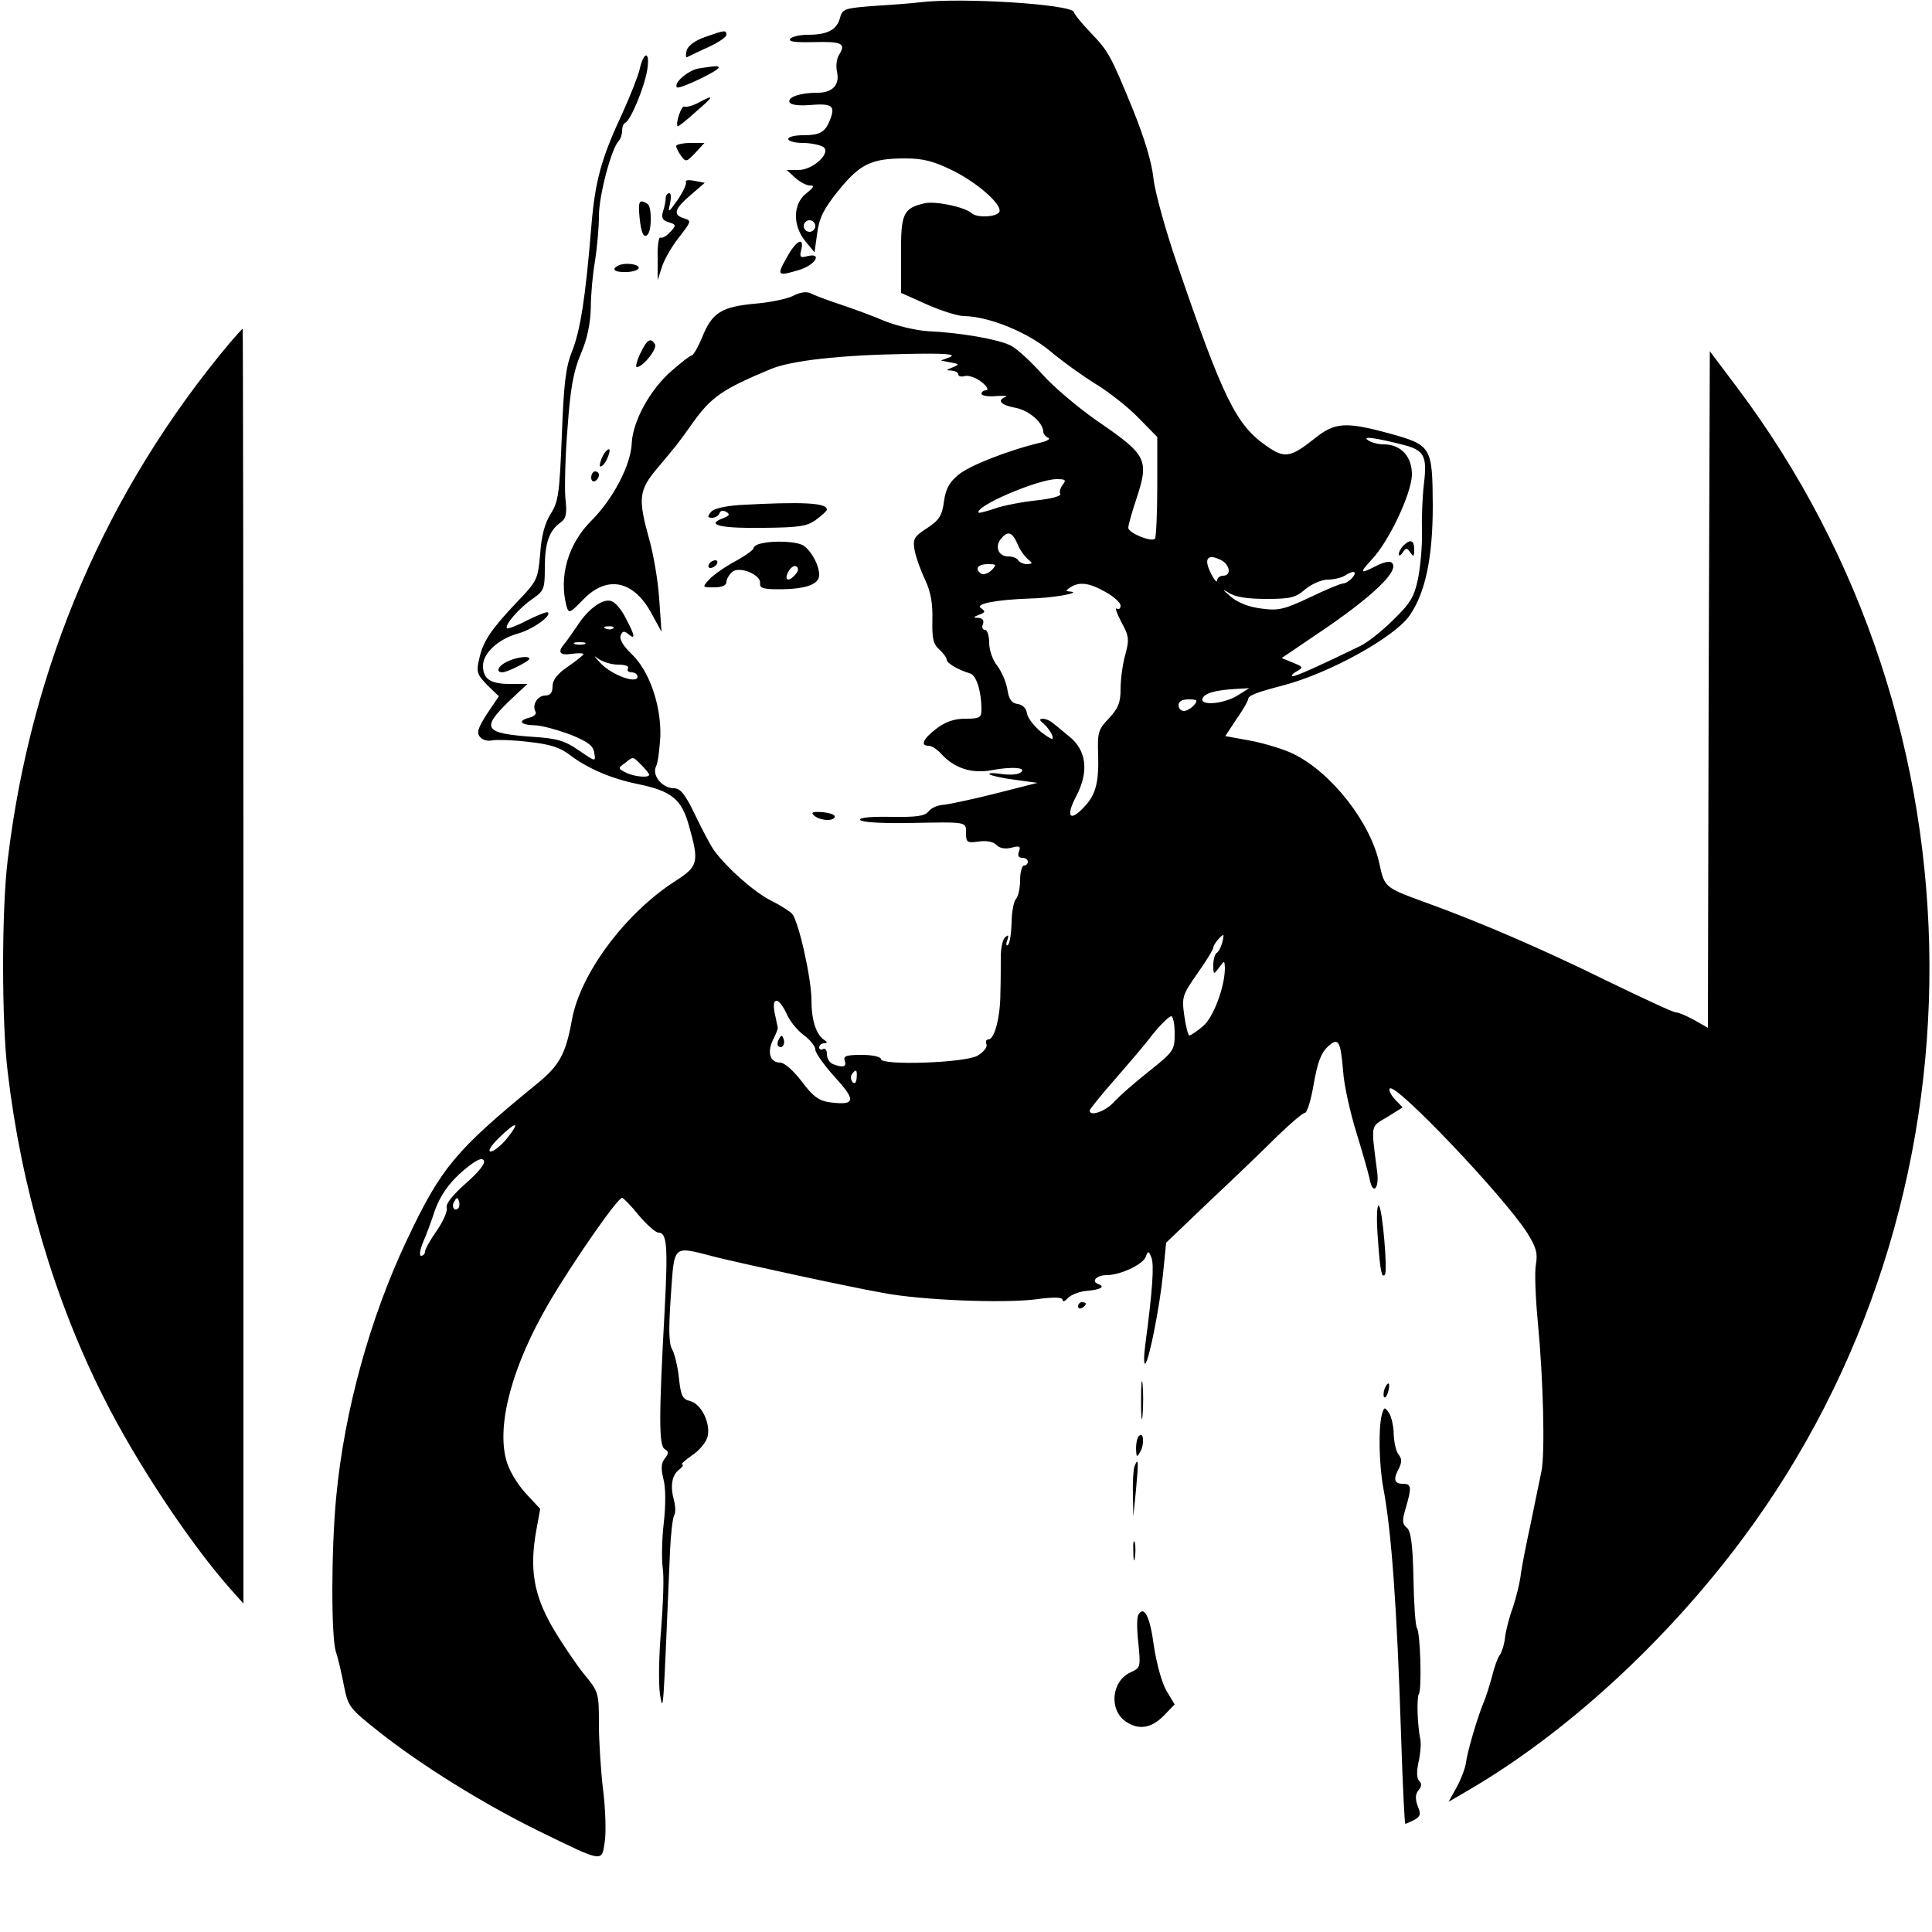 <?xml version="1.0" standalone="no"?>
<!DOCTYPE svg PUBLIC "-//W3C//DTD SVG 20010904//EN"
 "http://www.w3.org/TR/2001/REC-SVG-20010904/DTD/svg10.dtd">
<svg version="1.0" xmlns="http://www.w3.org/2000/svg"
 width="500pt" height="500pt" viewBox="0 0 500 500"
 preserveAspectRatio="xMidYMid meet">
<g transform="translate(0,500) scale(0.1,-0.1)"
fill="#000000" stroke="none">
<path d="M2380 4994 c-14 -2 -64 -6 -113 -9 -82 -6 -87 -8 -93 -31 -8 -31 -32
-44 -83 -44 -22 0 -43 -5 -46 -11 -5 -7 15 -9 59 -8 74 2 86 -3 68 -32 -7 -10
-9 -30 -6 -44 8 -34 -11 -55 -50 -55 -45 0 -77 -11 -73 -24 2 -7 22 -10 50 -8
60 5 69 -1 56 -36 -13 -34 -26 -42 -71 -42 -21 0 -38 -4 -38 -10 0 -5 17 -10
38 -10 20 0 44 -5 52 -10 23 -14 -25 -60 -64 -60 l-30 0 22 -20 c12 -11 29
-20 38 -20 13 0 10 -5 -10 -21 -34 -27 -35 -82 -2 -123 l24 -29 7 50 c5 39 17
63 55 110 56 69 85 83 173 83 46 0 73 -7 122 -31 67 -33 131 -91 121 -108 -8
-13 -58 -15 -71 -3 -19 17 -95 32 -122 26 -56 -13 -62 -27 -61 -134 l0 -98 67
-30 c36 -16 80 -30 96 -30 64 -1 163 -41 222 -90 32 -27 85 -65 119 -86 33
-20 83 -59 110 -87 l49 -50 0 -129 c0 -70 -3 -131 -6 -134 -9 -10 -69 15 -69
28 0 7 9 39 20 72 35 105 29 116 -101 205 -50 35 -114 89 -142 121 -29 32 -65
66 -82 74 -32 16 -128 33 -215 37 -30 2 -80 14 -110 26 -30 13 -82 32 -115 43
-33 11 -68 24 -77 29 -10 5 -28 3 -46 -7 -17 -8 -61 -17 -99 -20 -85 -8 -110
-23 -135 -85 -11 -27 -24 -49 -28 -49 -4 0 -27 -18 -51 -39 -57 -49 -101 -131
-104 -187 -2 -57 -48 -145 -105 -202 -60 -60 -84 -144 -64 -220 6 -21 8 -20
45 18 62 63 131 47 177 -41 l24 -44 -6 85 c-3 47 -15 117 -26 155 -29 104 -27
126 20 182 52 62 52 61 93 119 48 67 77 87 202 139 53 22 179 36 349 39 99 2
132 0 115 -8 l-24 -9 25 -5 c23 -4 24 -5 5 -13 -17 -6 -17 -8 -2 -8 9 -1 17
-5 17 -10 0 -5 8 -7 18 -4 10 2 29 -5 43 -16 13 -11 18 -20 12 -21 -7 0 -13
-4 -13 -9 0 -5 17 -8 38 -6 20 1 31 1 25 -2 -24 -9 -13 -21 23 -28 36 -6 73
-38 74 -62 0 -6 6 -13 13 -16 6 -2 -1 -8 -18 -12 -82 -19 -187 -60 -215 -84
-23 -19 -33 -37 -37 -69 -5 -36 -12 -48 -44 -69 -34 -22 -37 -28 -32 -57 3
-17 15 -51 27 -76 15 -32 20 -62 19 -104 -1 -48 2 -63 18 -77 10 -9 19 -21 19
-26 0 -9 28 -26 61 -36 16 -5 29 -47 29 -93 0 -21 -4 -24 -42 -24 -29 0 -51
-8 -75 -26 -34 -26 -42 -44 -20 -44 8 0 22 -9 32 -20 35 -39 81 -53 133 -43
53 10 93 6 72 -7 -7 -5 -29 -6 -49 -3 -20 3 -33 3 -30 -1 3 -3 33 -10 65 -14
l59 -8 -110 -28 c-60 -15 -121 -28 -135 -29 -14 -1 -30 -8 -37 -17 -9 -12 -31
-15 -97 -14 -54 1 -83 -2 -80 -8 4 -6 55 -9 123 -8 157 3 151 4 151 -26 0 -24
3 -26 32 -22 20 3 38 0 46 -8 8 -9 23 -12 39 -8 22 6 25 4 20 -10 -4 -10 -1
-16 8 -16 8 0 15 -4 15 -10 0 -5 -4 -10 -10 -10 -5 0 -10 -17 -10 -38 0 -21
-5 -43 -11 -49 -5 -5 -11 -33 -11 -62 -1 -29 -5 -54 -10 -57 -4 -3 -5 3 -1 13
4 13 3 15 -6 7 -6 -5 -11 -28 -11 -50 0 -21 0 -64 -1 -94 0 -61 -15 -120 -31
-120 -6 0 -8 -6 -5 -13 3 -7 -8 -20 -23 -29 -33 -19 -250 -26 -250 -9 0 6 -22
11 -50 11 -40 0 -48 -3 -44 -15 6 -16 -4 -19 -30 -9 -9 3 -16 15 -16 26 0 10
-4 16 -10 13 -5 -3 -10 -1 -10 4 0 6 6 11 13 11 8 0 9 3 1 8 -22 14 -34 52
-34 104 0 56 -33 203 -50 223 -5 6 -30 22 -56 35 -44 23 -111 82 -146 129 -9
13 -31 54 -49 92 -26 54 -38 69 -55 69 -30 0 -58 34 -46 57 5 10 9 45 11 78 2
81 -29 169 -74 212 -22 21 -32 38 -29 48 5 12 9 13 20 4 19 -16 18 -5 -6 40
-10 21 -27 42 -37 45 -21 9 -61 -19 -90 -65 -13 -19 -27 -39 -33 -46 -18 -21
-11 -30 20 -25 17 2 30 2 30 -1 0 -2 -18 -17 -40 -32 -28 -19 -40 -35 -40 -51
0 -17 -6 -24 -19 -24 -20 0 -35 -25 -25 -42 3 -5 -3 -12 -15 -15 -32 -8 -25
-19 12 -20 18 0 60 -12 93 -24 46 -19 60 -29 62 -48 4 -23 4 -23 -40 7 -36 25
-56 31 -118 35 -127 9 -136 21 -63 92 l48 45 -46 0 c-50 0 -69 13 -69 47 0 33
40 69 89 83 38 10 89 46 79 55 -2 3 -26 -7 -53 -20 -26 -14 -50 -23 -53 -21
-7 8 32 53 66 76 30 21 32 26 32 82 0 62 11 95 41 116 14 10 17 22 12 65 -2
28 0 111 6 182 7 99 15 144 34 189 17 39 25 79 26 120 0 33 5 88 11 121 5 33
10 85 10 116 0 53 32 174 51 194 5 5 9 17 9 26 0 10 3 19 8 21 14 6 50 93 57
137 8 50 -9 50 -20 0 -4 -16 -23 -65 -42 -107 -58 -124 -73 -180 -83 -302 -15
-183 -28 -263 -49 -318 -17 -41 -22 -85 -27 -219 -6 -151 -9 -172 -29 -203
-15 -24 -24 -57 -27 -103 -6 -66 -7 -70 -60 -125 -67 -71 -88 -101 -98 -148
-8 -33 -5 -40 21 -67 l30 -29 -31 -46 c-23 -36 -27 -48 -18 -59 6 -8 21 -12
32 -9 12 2 54 1 94 -4 55 -6 81 -14 107 -34 46 -35 107 -61 175 -75 88 -18
114 -39 133 -108 27 -95 24 -105 -35 -143 -130 -83 -247 -241 -268 -360 -16
-88 -32 -118 -93 -167 -208 -170 -246 -216 -333 -400 -96 -202 -163 -444 -184
-668 -13 -138 -13 -359 -1 -399 6 -17 15 -57 21 -88 11 -55 14 -59 91 -120
110 -87 271 -187 414 -257 168 -82 162 -81 170 -28 4 24 2 84 -4 133 -6 49
-11 126 -11 172 0 82 -1 84 -39 130 -21 26 -58 81 -82 122 -48 84 -59 150 -41
250 l10 55 -38 41 c-22 24 -44 61 -50 86 -25 92 16 244 110 405 62 106 178
273 190 273 3 0 23 -20 43 -45 21 -25 44 -45 51 -45 22 0 25 -33 16 -203 -15
-273 -15 -348 0 -357 11 -7 11 -11 1 -24 -10 -12 -11 -26 -4 -54 6 -22 6 -67
1 -112 -5 -41 -6 -94 -3 -117 4 -23 1 -95 -4 -160 -6 -67 -7 -140 -3 -168 9
-51 8 -52 26 371 2 45 7 87 11 93 4 7 3 24 -1 39 -10 37 -5 65 14 79 9 7 12
13 7 13 -4 0 7 10 25 23 19 12 37 34 41 48 9 35 -16 86 -45 93 -20 5 -24 14
-29 60 -3 29 -11 62 -17 73 -9 14 -10 50 -4 138 10 138 2 131 119 101 74 -18
335 -75 430 -92 100 -19 308 -27 393 -17 50 7 72 6 72 -1 0 -6 6 -4 13 4 7 8
28 17 47 19 38 3 52 11 32 18 -19 7 -4 23 22 23 35 0 93 27 101 47 6 17 8 16
15 -2 7 -19 3 -82 -16 -225 -4 -30 -4 -52 0 -49 10 9 37 145 46 233 l8 80 113
108 c63 59 142 135 175 168 34 33 66 60 71 60 6 0 16 34 23 75 9 53 19 80 35
95 29 27 34 18 41 -62 2 -35 18 -106 34 -158 16 -52 32 -108 35 -123 8 -41 25
-23 19 21 -16 125 -18 115 26 141 l40 25 -20 21 c-11 12 -17 25 -13 28 15 15
293 -277 355 -373 23 -37 28 -52 23 -82 -4 -20 -1 -88 5 -151 14 -146 19 -339
9 -386 -4 -20 -17 -81 -28 -136 -12 -55 -24 -116 -26 -136 -3 -20 -12 -56 -20
-80 -9 -24 -18 -59 -20 -77 -2 -19 -9 -39 -14 -46 -5 -6 -14 -31 -20 -56 -7
-25 -16 -54 -21 -65 -15 -35 -43 -129 -46 -157 -2 -14 -13 -43 -24 -63 l-21
-38 48 28 c253 147 511 383 710 649 653 873 648 2107 -12 2984 l-70 93 -3
-875 -2 -876 -35 20 c-20 11 -41 20 -48 20 -7 0 -86 37 -177 81 -160 79 -330
153 -475 205 -101 37 -102 38 -115 98 -22 106 -124 237 -223 285 -24 12 -74
27 -110 34 l-66 12 29 44 c17 24 30 47 30 51 0 10 21 18 90 36 119 31 288 124
328 181 41 59 60 150 60 285 -1 153 -3 156 -115 187 -111 30 -139 28 -191 -14
-63 -50 -78 -52 -126 -18 -77 54 -111 123 -229 468 -31 90 -58 188 -62 224 -4
40 -23 103 -52 175 -59 144 -64 153 -111 202 -21 22 -41 46 -43 53 -7 20 -290
38 -399 25z m-270 -579 c0 -8 -7 -15 -15 -15 -8 0 -15 7 -15 15 0 8 7 15 15
15 8 0 15 -7 15 -15z m1521 -566 c55 -14 63 -29 54 -102 -4 -34 -6 -90 -5
-125 1 -34 -4 -88 -10 -119 -10 -48 -20 -64 -64 -107 -28 -28 -67 -59 -86 -68
-105 -51 -165 -78 -174 -78 -6 0 -2 6 9 12 19 11 18 12 -9 23 l-29 12 90 61
c148 99 221 170 193 187 -5 3 -23 -1 -39 -10 -42 -21 -44 -19 -10 18 45 48
101 169 103 217 1 48 -28 80 -73 80 -14 0 -33 5 -41 11 -16 11 20 6 91 -12z
m-881 -104 c-6 -8 -9 -18 -6 -23 3 -6 -24 -13 -62 -17 -37 -4 -85 -13 -107
-21 -21 -7 -40 -12 -42 -11 -14 15 150 86 201 87 24 0 26 -2 16 -15z m-117
-152 c6 -16 19 -33 27 -40 13 -11 13 -12 -2 -13 -9 0 -20 5 -23 10 -3 6 -15
10 -26 10 -25 0 -35 25 -19 45 18 22 29 19 43 -12z m528 -43 c23 -13 26 -40 4
-40 -8 0 -15 -6 -15 -12 0 -7 -7 0 -15 16 -21 40 -11 55 26 36z m-595 -26 c-9
-8 -20 -12 -26 -9 -19 12 -10 25 16 25 23 0 24 -1 10 -16z m934 -19 c-7 -8
-18 -15 -24 -15 -6 0 -45 -16 -86 -36 -66 -31 -81 -35 -125 -29 -33 4 -61 15
-80 31 -22 19 -23 21 -5 10 16 -11 48 -16 96 -16 63 0 77 3 102 25 17 14 43
25 58 25 16 0 36 5 44 10 23 15 34 12 20 -5z m-639 -37 c22 -12 39 -28 39 -35
0 -8 -4 -11 -10 -8 -5 3 0 -12 12 -35 20 -36 21 -45 10 -85 -7 -25 -12 -65
-12 -89 0 -34 -6 -49 -30 -75 -28 -29 -30 -37 -28 -94 2 -72 -6 -103 -35 -134
-38 -42 -50 -27 -22 26 34 64 27 120 -19 156 -17 14 -36 30 -43 35 -7 6 -18
10 -25 10 -9 -1 -8 -4 3 -13 8 -7 18 -20 22 -30 5 -14 -1 -12 -28 8 -18 15
-35 36 -37 48 -2 14 -11 23 -24 25 -16 2 -23 12 -27 38 -3 19 -15 46 -26 61
-12 14 -21 41 -21 59 0 19 -5 34 -11 34 -6 0 -9 7 -5 15 3 10 -1 15 -12 16
-14 0 -14 2 2 8 16 6 17 9 5 17 -18 11 39 22 126 25 57 1 137 15 105 18 -13 1
-13 2 0 11 23 15 49 12 91 -12z m-1274 -94 c-3 -3 -12 -4 -19 -1 -8 3 -5 6 6
6 11 1 17 -2 13 -5z m-74 -41 c-7 -2 -19 -2 -25 0 -7 3 -2 5 12 5 14 0 19 -2
13 -5z m86 -53 c19 0 30 -4 26 -10 -3 -5 1 -10 9 -10 9 0 16 -5 16 -11 0 -20
-65 3 -95 34 -16 17 -21 23 -9 14 11 -9 35 -17 53 -17z m1602 -81 c-36 -21
-95 -26 -89 -7 5 14 33 22 86 25 l35 2 -32 -20z m-111 -24 c-7 -8 -19 -15 -26
-15 -8 0 -14 7 -14 15 0 10 10 15 26 15 22 0 25 -2 14 -15z m-1430 -155 c11
-11 20 -22 20 -25 0 -9 -41 -5 -61 6 -20 10 -20 11 -2 24 23 18 20 18 43 -5z
m1503 -460 c-3 -11 -9 -23 -14 -26 -5 -3 -9 -17 -9 -32 0 -25 1 -25 15 -6 14
19 14 19 15 -1 0 -49 -30 -129 -57 -151 -15 -13 -31 -23 -35 -24 -3 0 -9 23
-13 51 -7 49 -5 54 34 110 23 32 41 62 41 67 0 7 20 32 26 32 1 0 0 -9 -3 -20z
m-1128 -182 c7 -18 27 -43 44 -56 17 -12 31 -30 31 -38 0 -9 23 -41 51 -72 55
-60 53 -73 -12 -65 -29 4 -44 14 -74 54 -22 29 -45 49 -56 49 -26 0 -34 26
-19 58 8 15 13 29 13 32 -1 3 -4 20 -8 38 -4 21 -3 32 5 32 6 0 17 -15 25 -32z
m1005 -53 c0 -43 -2 -46 -67 -98 -38 -30 -79 -66 -92 -81 -22 -23 -61 -36 -61
-20 0 3 28 38 63 78 34 39 80 92 100 119 21 26 43 47 48 47 5 0 9 -20 9 -45z
m-823 -115 c-1 -12 -5 -16 -10 -11 -5 5 -6 14 -3 20 11 16 15 13 13 -9z m-904
-155 c-15 -19 -35 -35 -43 -35 -8 0 -1 13 20 34 46 45 58 45 23 1z m-108 -118
c-33 -29 -52 -53 -49 -62 3 -8 -8 -34 -25 -59 -17 -24 -31 -49 -31 -55 0 -6
-5 -11 -10 -11 -6 0 -3 16 6 38 9 20 19 49 24 63 15 50 40 87 82 122 30 25 45
32 50 24 5 -8 -13 -30 -47 -60z m-19 -64 c-10 -10 -19 5 -10 18 6 11 8 11 12
0 2 -7 1 -15 -2 -18z"/>
<path d="M3632 3588 c-7 -7 -12 -17 -12 -22 0 -6 5 -4 10 4 9 13 11 13 20 0 8
-12 10 -11 10 8 0 24 -10 28 -28 10z"/>
<path d="M2016 2311 c-4 -7 -5 -15 -2 -18 9 -9 19 4 14 18 -4 11 -6 11 -12 0z"/>
<path d="M1824 4904 c-26 -9 -44 -23 -47 -35 -3 -11 -2 -19 1 -17 4 2 28 14
55 26 26 12 47 26 47 32 0 13 -5 12 -56 -6z"/>
<path d="M1809 4823 c-27 -4 -67 -38 -57 -49 6 -6 108 43 108 51 0 5 -6 5 -51
-2z"/>
<path d="M1807 4734 c-15 -8 -31 -12 -36 -10 -7 5 -24 -45 -17 -51 1 -1 22 15
46 37 49 42 50 47 7 24z"/>
<path d="M1750 4622 c0 -5 6 -16 13 -26 12 -16 14 -15 36 8 l24 26 -36 0 c-20
0 -37 -4 -37 -8z"/>
<path d="M1775 4529 c3 -4 -7 -25 -21 -46 -24 -34 -26 -35 -20 -10 3 15 3 27
-2 27 -5 0 -9 -6 -9 -12 0 -7 -3 -23 -7 -35 -5 -16 -2 -23 14 -28 20 -6 21 -8
4 -26 -9 -10 -20 -16 -25 -14 -4 3 -8 -21 -7 -52 l0 -58 12 37 c7 20 27 54 45
76 30 39 31 41 11 47 -29 9 -25 24 17 60 l37 32 -27 5 c-14 3 -24 2 -22 -3z"/>
<path d="M1655 4439 c4 -42 11 -57 21 -46 11 11 11 72 0 79 -21 14 -25 8 -21
-33z"/>
<path d="M2037 4335 c-28 -49 -26 -51 33 -33 41 13 59 45 19 35 -17 -5 -20 -2
-16 14 10 38 -12 28 -36 -16z"/>
<path d="M1603 4314 c-23 -10 -14 -19 17 -18 17 0 31 5 33 10 2 10 -32 15 -50
8z"/>
<path d="M595 4113 c-320 -382 -515 -837 -575 -1338 -16 -129 -16 -421 0 -550
35 -298 121 -590 249 -843 83 -166 224 -378 328 -495 l33 -37 0 1650 c0 907
-1 1650 -2 1649 -2 0 -16 -17 -33 -36z"/>
<path d="M1657 4085 c-9 -19 -13 -35 -9 -35 16 0 54 48 47 59 -11 19 -21 12
-38 -24z"/>
<path d="M1560 3820 c-6 -12 -9 -24 -7 -27 3 -2 11 5 17 17 6 12 9 24 7 27 -3
2 -11 -5 -17 -17z"/>
<path d="M1530 3764 c0 -8 5 -12 10 -9 6 3 10 10 10 16 0 5 -4 9 -10 9 -5 0
-10 -7 -10 -16z"/>
<path d="M1913 3693 c-38 -3 -66 -9 -73 -18 -10 -12 -9 -15 3 -15 8 0 17 5 19
12 3 7 9 8 18 3 10 -6 8 -10 -11 -17 -44 -17 0 -26 111 -24 88 1 109 4 132 21
15 11 28 23 28 26 1 18 -65 21 -227 12z"/>
<path d="M1968 3593 c-10 -2 -18 -8 -18 -12 0 -4 -22 -20 -48 -34 -26 -14 -56
-35 -67 -47 -18 -20 -18 -20 13 -20 21 0 32 5 32 14 0 7 7 19 15 26 19 16 76
-8 72 -30 -1 -12 9 -15 48 -15 69 0 105 12 105 37 0 24 -18 59 -39 75 -16 12
-78 15 -113 6z m91 -79 c-17 -21 -31 -17 -19 6 6 11 15 18 21 14 6 -4 6 -11
-2 -20z"/>
<path d="M1835 3540 c-3 -5 -2 -10 4 -10 5 0 13 5 16 10 3 6 2 10 -4 10 -5 0
-13 -4 -16 -10z"/>
<path d="M1313 3288 c-24 -11 -31 -28 -13 -28 13 0 70 29 70 35 0 9 -34 4 -57
-7z"/>
<path d="M2105 2891 c14 -14 49 -18 55 -6 3 6 -11 11 -30 13 -24 2 -32 0 -25
-7z"/>
<path d="M3566 1793 c6 -85 10 -101 18 -92 8 8 -7 179 -16 179 -5 0 -6 -37 -2
-87z"/>
<path d="M2790 1619 c0 -5 5 -7 10 -4 6 3 10 8 10 11 0 2 -4 4 -10 4 -5 0 -10
-5 -10 -11z"/>
<path d="M2953 1375 c0 -44 2 -61 4 -37 2 23 2 59 0 80 -2 20 -4 1 -4 -43z"/>
<path d="M3583 1405 c-3 -9 -3 -18 -1 -21 3 -3 8 4 11 16 6 23 -1 27 -10 5z"/>
<path d="M3576 1338 c-9 -35 -7 -129 4 -189 21 -111 35 -302 46 -641 4 -126 9
-228 11 -228 2 0 13 5 23 10 16 9 18 15 9 36 -7 19 -6 31 2 41 8 9 9 17 2 24
-7 7 -7 24 -2 48 5 21 7 47 5 58 -8 39 -10 109 -4 119 8 13 4 157 -5 171 -4 6
-8 64 -9 130 -2 89 -7 121 -17 129 -12 10 -13 18 -3 51 16 55 15 63 -8 63 -22
0 -25 12 -9 41 7 15 7 24 -1 34 -7 8 -12 31 -13 52 0 21 -6 46 -12 56 -12 17
-13 16 -19 -5z"/>
<path d="M2948 1284 c-5 -4 -8 -19 -8 -33 1 -23 2 -24 11 -8 11 19 9 53 -3 41z"/>
<path d="M2936 1205 c-3 -9 -5 -42 -4 -73 l1 -57 7 70 c7 75 6 85 -4 60z"/>
<path d="M2933 985 c0 -22 2 -30 4 -17 2 12 2 30 0 40 -3 9 -5 -1 -4 -23z"/>
<path d="M2946 821 c-4 -6 -4 -39 0 -73 6 -62 6 -64 -20 -76 -49 -22 -57 -96
-13 -127 33 -23 66 -18 98 14 l29 30 -21 35 c-12 20 -26 71 -33 118 -10 75
-25 104 -40 79z"/>
</g>
</svg>
